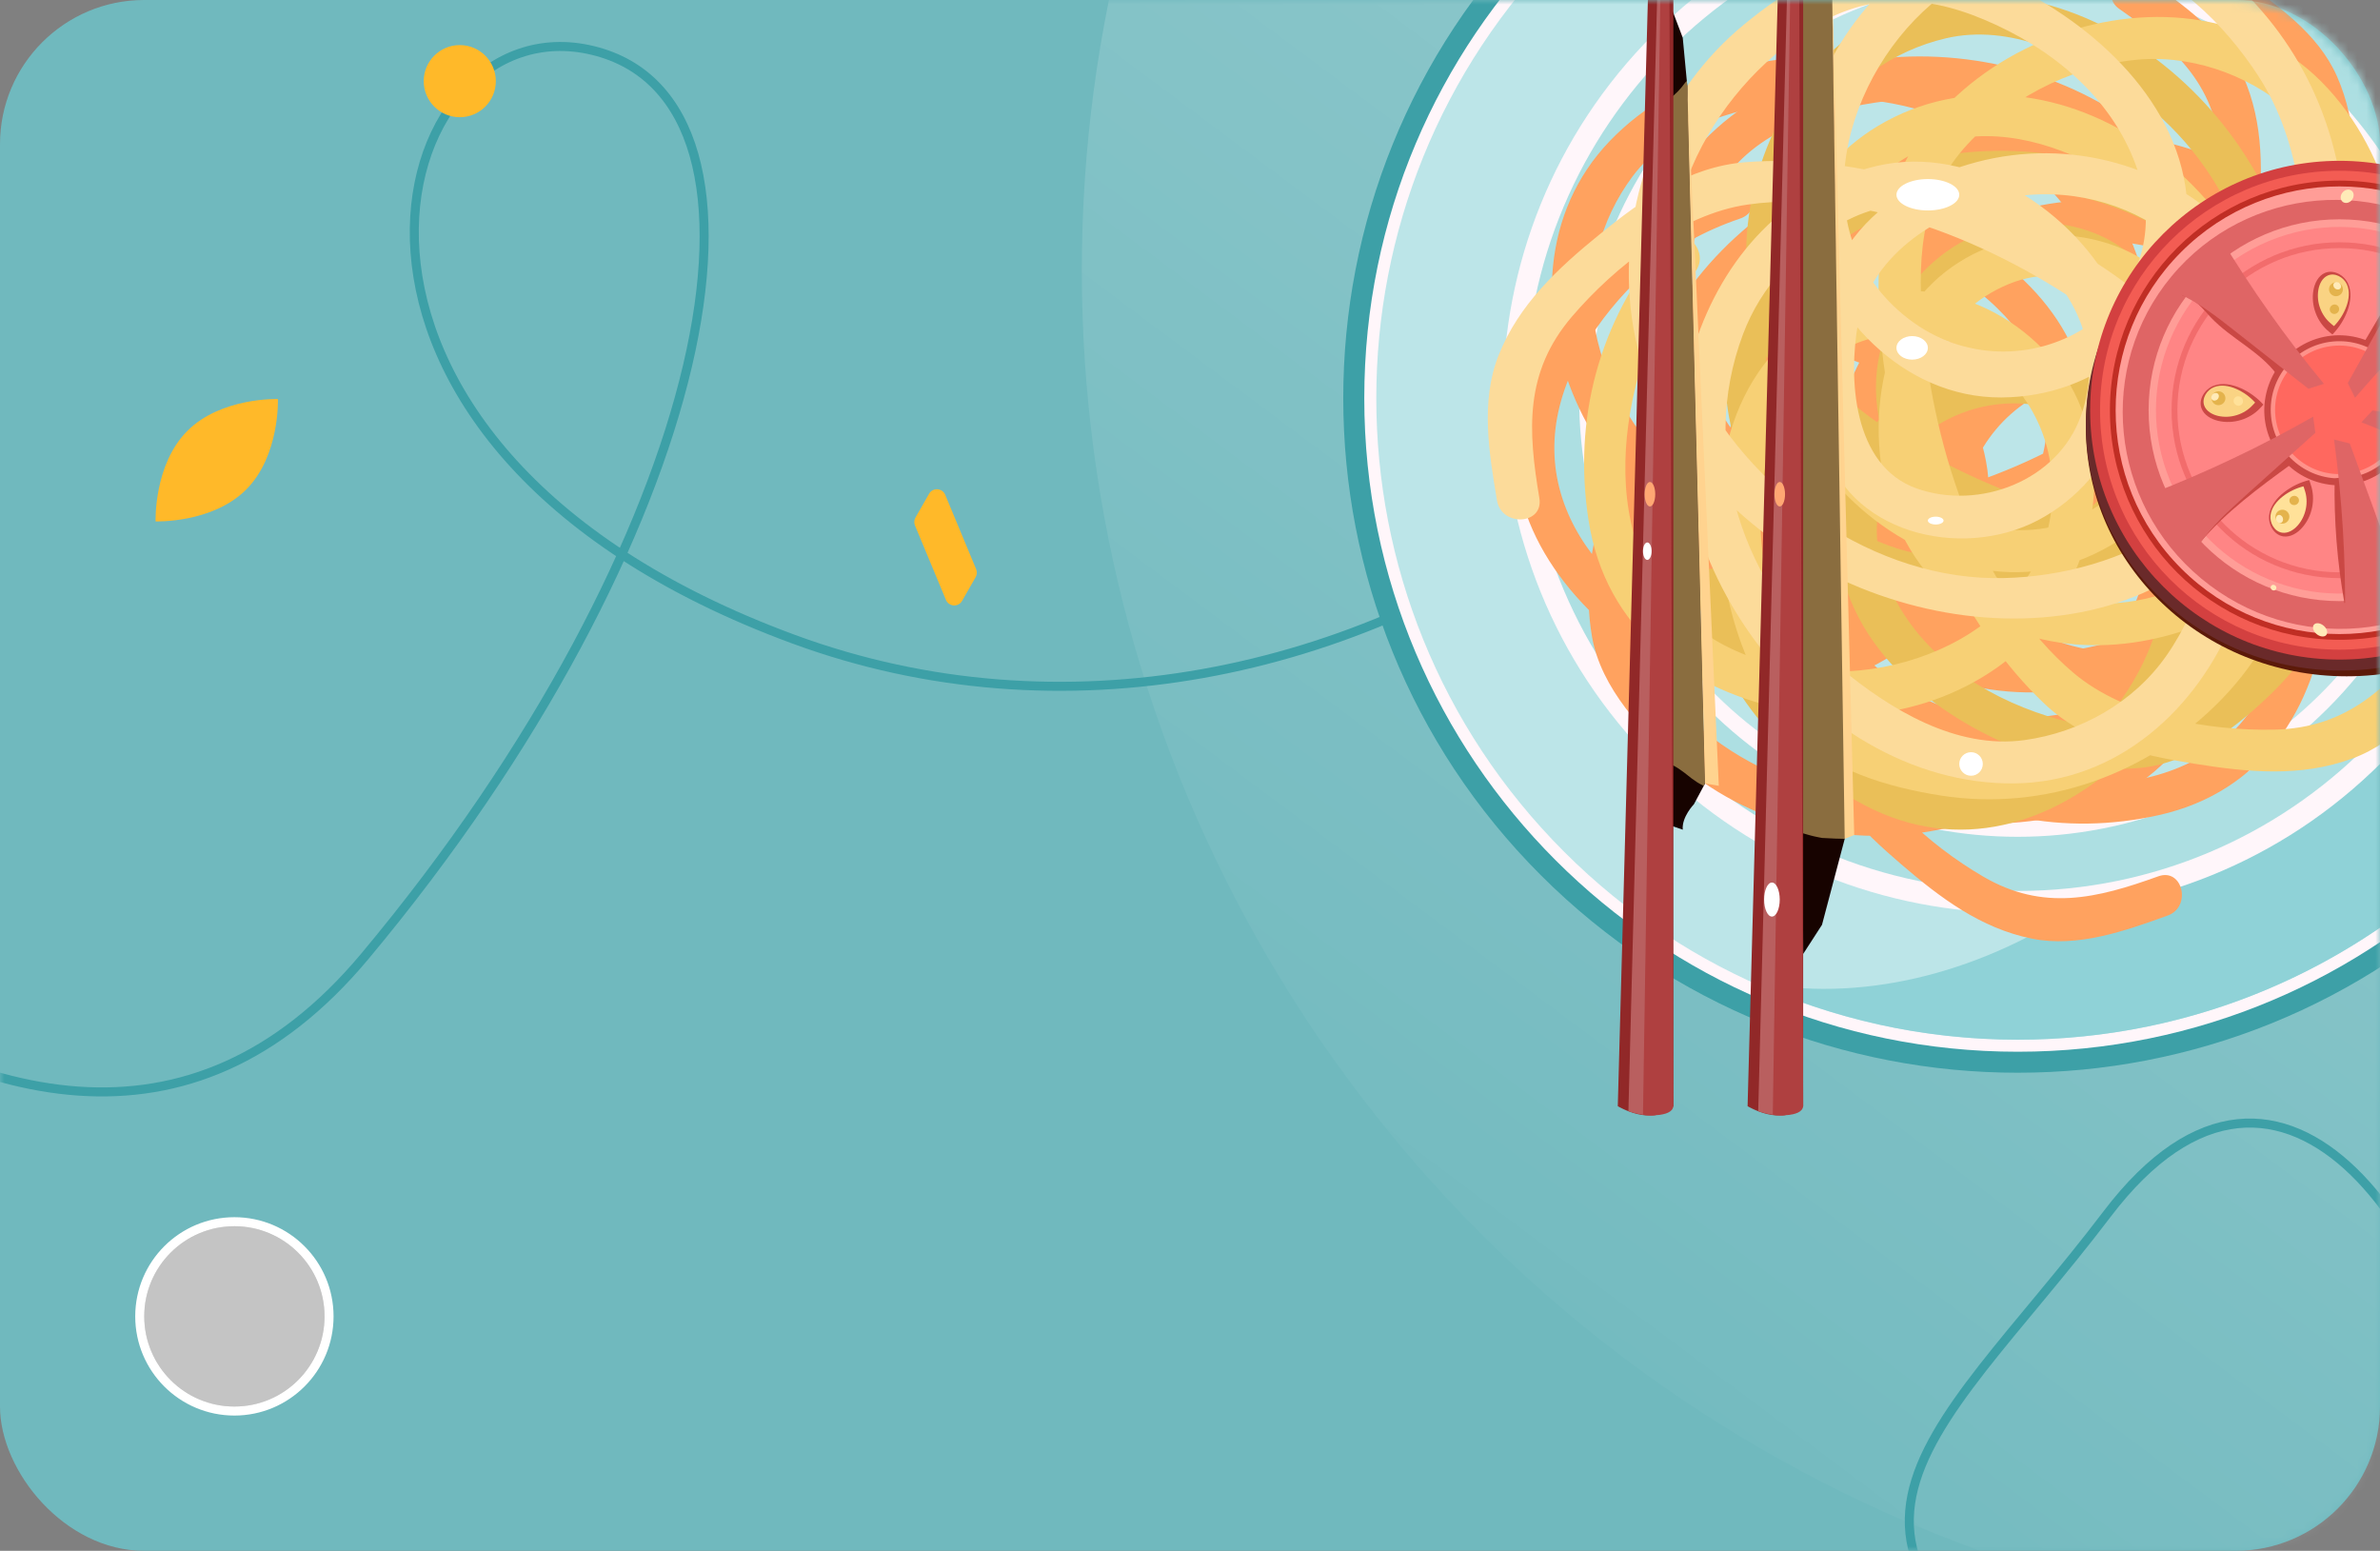 <svg width="264" height="172" viewBox="0 0 264 172" fill="none" xmlns="http://www.w3.org/2000/svg">
<rect x="0" y="0" width="264" height="172" fill="#808080" stroke="none"/>
<rect width="264" height="172" rx="16" fill="#70B9BE"/>
<mask id="mask0_160_1407" style="mask-type:alpha" maskUnits="userSpaceOnUse" x="0" y="0" width="264" height="172">
<rect width="264" height="172" rx="16" fill="white"/>
</mask>
<g mask="url(#mask0_160_1407)">
<circle cx="271" cy="30" r="151" fill="url(#paint0_linear_160_1407)" fill-opacity="0.3"/>
<path d="M-135.173 16.073C-127.256 14.013 -105.869 16.942 -83.654 45.147C-55.885 80.403 1.817 152.298 40.46 106.076C79.104 59.854 88.841 11.188 65.75 5.596C42.66 0.004 28.835 49.11 88.05 70.9C147.265 92.69 218.815 43.843 216.823 -30.603" stroke="#3DA0A7"/>
<path d="M275.926 165.624C278.953 193.531 252.429 201.389 239.597 195.077C193.725 171.888 214.034 160.584 233.725 134.655C253.415 108.727 272.899 137.716 275.926 165.624Z" stroke="#3DA0A7"/>
<path d="M276.712 97.066C305.927 67.85 305.927 20.482 276.712 -8.734C247.496 -37.95 200.128 -37.95 170.912 -8.734C141.696 20.482 141.696 67.85 170.912 97.066C200.128 126.281 247.496 126.281 276.712 97.066Z" fill="#3DA0A7"/>
<path d="M223.815 116.649C263.846 116.649 296.298 84.197 296.298 44.166C296.298 4.135 263.846 -28.317 223.815 -28.317C183.784 -28.317 151.332 4.135 151.332 44.166C151.332 84.197 183.784 116.649 223.815 116.649Z" fill="#FFF6FA"/>
<path d="M274.121 94.474C301.905 66.689 301.905 21.641 274.121 -6.144C246.336 -33.928 201.288 -33.928 173.503 -6.144C145.718 21.641 145.718 66.689 173.503 94.474C201.288 122.259 246.336 122.259 274.121 94.474Z" fill="#BCE5E8"/>
<path d="M194.154 108.834C203.184 112.983 213.224 115.314 223.815 115.314C263.109 115.314 294.964 83.46 294.964 44.166C294.964 21.441 284.294 1.219 267.707 -11.807C269.338 -3.373 269.911 5.323 270.446 13.921C271.031 23.312 271.608 32.817 269.89 42.067C267.766 53.492 262.224 64.012 255.794 73.691C248.774 84.255 240.438 94.211 229.786 101.096C219.312 107.869 206.34 111.411 194.154 108.834Z" fill="#8FD2D7"/>
<path d="M264.189 84.543C286.488 62.243 286.488 26.088 264.189 3.788C241.889 -18.511 205.734 -18.511 183.434 3.788C161.135 26.088 161.135 62.243 183.434 84.543C205.734 106.842 241.889 106.842 264.189 84.543Z" fill="#FFF6FA"/>
<path d="M223.815 98.817C253.998 98.817 278.467 74.349 278.467 44.166C278.467 13.983 253.998 -10.486 223.815 -10.486C193.632 -10.486 169.164 13.983 169.164 44.166C169.164 74.349 193.632 98.817 223.815 98.817Z" fill="#ADDFE2"/>
<path d="M258.209 78.562C277.206 59.566 277.206 28.765 258.209 9.769C239.212 -9.228 208.412 -9.228 189.415 9.769C170.418 28.765 170.418 59.566 189.415 78.562C208.412 97.559 239.212 97.559 258.209 78.562Z" fill="#FFF6FA"/>
<path d="M223.815 90.771C249.922 90.771 271.086 69.905 271.086 44.166C271.086 18.426 249.922 -2.44 223.815 -2.44C197.709 -2.44 176.545 18.426 176.545 44.166C176.545 69.905 197.709 90.771 223.815 90.771Z" fill="#BCE5E8"/>
<path d="M191.977 19.898C181.742 23.374 174.014 30.733 169.861 40.691C165.37 51.463 169.457 61.619 177.754 69.093C185.175 75.775 196.392 78.513 205.829 74.762C214.944 71.137 222.211 61.355 220.3 51.17C218.452 41.321 210.2 34.248 200.052 35.011C188.719 35.862 181.403 45.728 178.028 55.66C176.393 60.469 175.724 65.621 176.597 70.636C177.581 76.294 182.215 81.253 186.397 84.81C194.855 92.002 206.292 94.33 216.94 91.594C239.131 85.893 249.039 57.797 240.713 38.005C236.706 28.482 228.083 21.259 217.555 21.164C208.094 21.078 198.88 27.426 195.559 36.25C191.899 45.976 193.785 56.601 200.432 64.543C207.635 73.15 218.603 73.124 228.139 68.895C237.313 64.827 237.999 52.32 232.349 45.076C226.516 37.597 215.386 35.34 207.501 41.183C199.575 47.057 194.534 58.964 198.634 68.429C202.564 77.497 211.016 82.675 220.574 83.959C242.062 86.847 264.215 63.982 260.07 42.568C255.926 21.145 223.69 15.033 211.226 32.005C204.161 41.626 200.404 53.513 199.426 65.315C198.962 70.904 199.284 76.739 200.725 82.166C202.262 87.96 206.502 92.095 210.904 95.869C215.228 99.576 219.7 102.96 225.39 104.106C230.476 105.131 235.746 103.24 240.456 101.542C243.139 100.575 242.122 96.216 239.408 97.194C232.585 99.654 226.652 101.11 219.991 97.226C213.996 93.73 207.304 87.824 205.071 81.118C200.982 68.837 204.836 53.235 210.371 42.053C213.435 35.864 217.147 30.042 224.033 27.91C230.517 25.903 237.798 26.386 243.952 29.203C249.438 31.716 253.544 36.682 255.394 42.359C257.651 49.282 254.725 56.86 251.335 62.872C244.839 74.4 231.834 81.568 218.612 79.158C213.204 78.172 208.645 75.151 205.192 70.956C200.622 65.404 200.936 58.503 204.029 52.367C207.332 45.816 213.086 41.349 220.671 42.575C227.885 43.742 232.461 51.355 231.314 58.282C230.155 65.279 221.201 67.434 215.213 67.432C207.775 67.43 201.897 60.771 199.482 54.338C194.914 42.176 201.599 28.799 214.3 25.97C228.128 22.89 237.217 36.872 239.183 48.662C241.427 62.121 233.922 77.168 222.563 84.356C210.727 91.846 195.537 88.098 186.204 78.524C180.971 73.155 179.862 67.128 181.451 60.019C183.116 52.581 187.003 45.497 193.714 41.576C207.654 33.43 220.727 49.066 213.877 62.3C207.061 75.464 189.42 73.603 179.919 65.049C175.04 60.656 171.924 54.798 172.478 48.175C173.045 41.408 177.349 35.078 182.141 30.564C185.221 27.664 189.033 25.597 193.017 24.244C195.732 23.326 194.709 18.968 191.977 19.898Z" fill="#FFA25F"/>
<path d="M199.342 84.346C208.088 90.697 218.558 92.758 229.087 90.401C240.476 87.852 246.412 78.651 247.722 67.562C248.894 57.644 244.656 46.904 236.145 41.365C227.925 36.015 215.742 35.728 208.528 43.167C201.552 50.361 200.54 61.185 207.02 69.029C214.257 77.79 226.536 78.071 236.596 75.093C241.467 73.651 246.059 71.224 249.651 67.616C253.702 63.546 255.078 56.899 255.568 51.431C256.559 40.374 251.857 29.692 243.476 22.574C226.012 7.746 197.35 15.873 185.995 34.097C180.533 42.866 179.61 54.077 185.611 62.728C191.002 70.503 201.506 74.363 210.628 71.981C220.684 69.355 228.269 61.683 230.918 51.669C233.788 40.819 227.434 31.88 218.476 26.533C209.859 21.389 199.251 28.05 196.597 36.844C193.857 45.924 198.438 56.315 207.762 59.381C217.132 62.462 229.766 59.707 235.127 50.894C240.265 42.45 239.611 32.56 235.144 24.013C225.099 4.799 193.641 -0.091 178.548 15.655C163.447 31.406 177.064 61.256 198.118 61.636C210.054 61.852 221.927 58.058 232.129 52.044C236.959 49.196 241.538 45.566 245.139 41.255C248.982 36.656 249.912 30.808 250.454 25.032C250.985 19.363 251.166 13.756 248.818 8.448C246.719 3.703 242.133 0.492 238.027 -2.374C235.687 -4.006 232.716 -0.659 235.081 0.99C241.028 5.14 245.642 9.147 246.315 16.827C246.92 23.739 245.961 32.614 241.775 38.307C234.106 48.736 219.143 54.595 206.815 56.53C199.993 57.601 193.095 57.929 187.38 53.539C181.997 49.403 178.19 43.179 176.938 36.527C175.821 30.597 177.508 24.378 181.073 19.591C185.423 13.752 193.3 11.767 200.166 11.063C213.329 9.714 226.691 16.195 232.354 28.381C234.671 33.367 234.835 38.833 233.404 44.073C231.508 51.01 225.692 54.737 218.895 55.752C211.64 56.837 204.67 54.716 201.293 47.815C198.082 41.25 201.657 33.121 207.974 30.059C214.357 26.965 221.286 33.033 224.741 37.925C229.032 43.999 226.989 52.642 223.129 58.33C215.835 69.081 201.053 71.344 191.412 62.607C180.916 53.093 187.085 37.601 195.578 29.19C205.272 19.589 221.892 17.03 234.319 22.157C247.267 27.498 252.975 42.066 250.543 55.212C249.181 62.585 244.898 66.97 238.174 69.774C231.141 72.708 223.111 73.623 216.036 70.408C201.338 63.727 206.558 44.025 221.32 41.98C236.003 39.945 244.667 55.426 243.165 68.121C242.394 74.642 239.412 80.567 233.683 83.938C227.831 87.382 220.176 87.522 213.724 86.213C209.577 85.373 205.69 83.454 202.285 80.98C199.972 79.301 197.005 82.65 199.342 84.346Z" fill="#FFA25F"/>
<path d="M209.745 84.346C218.491 90.697 228.961 92.758 239.49 90.401C250.879 87.852 256.814 78.651 258.125 67.562C259.297 57.644 255.059 46.904 246.548 41.365C238.327 36.015 226.145 35.728 218.931 43.167C211.955 50.361 210.943 61.185 217.423 69.029C224.659 77.79 236.939 78.071 246.999 75.093C251.87 73.651 256.462 71.224 260.053 67.616C264.105 63.546 265.48 56.899 265.97 51.431C266.962 40.374 262.26 29.692 253.879 22.574C236.415 7.746 207.753 15.873 196.398 34.097C190.935 42.866 190.013 54.077 196.014 62.728C201.405 70.503 211.909 74.363 221.031 71.981C231.087 69.355 238.672 61.683 241.32 51.669C244.19 40.819 237.837 31.88 228.879 26.533C220.261 21.389 209.654 28.05 207 36.844C204.26 45.924 208.841 56.315 218.165 59.381C227.535 62.462 240.169 59.707 245.53 50.894C250.668 42.45 250.014 32.56 245.547 24.013C235.502 4.799 204.044 -0.091 188.951 15.655C173.85 31.406 187.467 61.256 208.52 61.636C220.457 61.852 232.33 58.058 242.532 52.044C247.362 49.196 251.941 45.566 255.542 41.255C259.384 36.656 260.314 30.808 260.857 25.032C261.388 19.363 261.569 13.756 259.22 8.448C257.122 3.703 252.536 0.492 248.43 -2.374C246.089 -4.006 243.119 -0.659 245.484 0.99C251.43 5.14 256.045 9.147 256.717 16.827C257.323 23.739 256.363 32.614 252.178 38.307C244.509 48.736 229.546 54.595 217.218 56.53C210.395 57.601 203.498 57.929 197.782 53.539C192.4 49.403 188.593 43.179 187.34 36.527C186.224 30.597 187.911 24.378 191.476 19.591C195.825 13.752 203.703 11.767 210.569 11.063C223.731 9.714 237.094 16.195 242.757 28.381C245.074 33.367 245.238 38.833 243.806 44.073C241.911 51.01 236.095 54.737 229.298 55.752C222.043 56.837 215.073 54.716 211.696 47.815C208.485 41.25 212.059 33.121 218.377 30.059C224.762 26.965 231.689 33.033 235.144 37.925C239.434 43.999 237.392 52.642 233.532 58.33C226.238 69.081 211.456 71.344 201.815 62.607C191.317 53.093 197.488 37.601 205.98 29.19C215.675 19.589 232.295 17.03 244.721 22.157C257.67 27.498 263.378 42.066 260.946 55.212C259.584 62.585 255.301 66.97 248.577 69.774C241.544 72.708 233.514 73.623 226.439 70.408C211.741 63.727 216.961 44.025 231.723 41.98C246.406 39.945 255.07 55.426 253.568 68.121C252.796 74.642 249.815 80.567 244.086 83.938C238.234 87.382 230.578 87.522 224.126 86.213C219.98 85.373 216.092 83.454 212.688 80.98C210.377 79.301 207.41 82.65 209.745 84.346Z" fill="#FFA25F"/>
<path d="M188.056 65.523C190.647 76.017 197.318 84.346 206.886 89.333C217.235 94.728 227.703 91.523 235.856 83.893C243.149 77.069 246.833 66.127 243.9 56.405C241.067 47.014 231.941 38.939 221.629 39.973C211.659 40.974 203.906 48.592 203.8 58.768C203.681 70.13 212.887 78.265 222.494 82.475C227.147 84.514 232.222 85.621 237.293 85.179C243.014 84.681 248.352 80.486 252.252 76.623C260.139 68.811 263.436 57.614 261.619 46.77C257.832 24.175 230.685 11.903 210.256 18.51C200.425 21.689 192.493 29.663 191.5 40.145C190.607 49.565 196.146 59.286 204.653 63.349C214.033 67.825 224.779 66.852 233.258 60.907C242.448 54.465 243.357 43.536 239.958 33.672C236.687 24.184 224.285 22.434 216.586 27.446C208.638 32.619 205.438 43.516 210.587 51.87C215.763 60.268 227.196 66.308 236.976 63.03C246.348 59.888 252.226 51.908 254.323 42.495C259.036 21.331 238.145 -2.691 216.454 -0.391C194.756 1.91 185.915 33.504 201.761 47.372C210.746 55.232 222.267 59.99 233.942 61.973C239.47 62.912 245.312 63.09 250.843 62.117C256.747 61.079 261.229 57.21 265.367 53.145C269.429 49.155 273.183 44.986 274.81 39.416C276.265 34.436 274.83 29.024 273.541 24.186C272.804 21.43 268.376 22.071 269.12 24.857C270.989 31.864 271.932 37.903 267.495 44.205C263.501 49.88 257.044 56.043 250.173 57.696C237.586 60.723 222.371 55.551 211.702 49.081C205.796 45.499 200.313 41.304 198.776 34.261C197.328 27.628 198.431 20.418 201.765 14.525C204.735 9.274 210.034 5.606 215.848 4.247C222.938 2.589 230.239 6.152 235.94 10.041C246.87 17.498 252.905 31.067 249.375 44.036C247.931 49.34 244.531 53.624 240.057 56.706C234.134 60.786 227.287 59.884 221.435 56.278C215.19 52.428 211.23 46.313 213.101 38.861C214.879 31.771 222.856 27.863 229.66 29.596C236.535 31.348 237.915 40.454 237.403 46.421C236.766 53.831 229.632 59.12 223.014 60.978C210.505 64.491 197.749 56.69 196.016 43.794C194.128 29.753 208.834 21.89 220.748 20.938C234.35 19.852 248.7 28.612 254.893 40.545C261.345 52.977 256.313 67.793 245.979 76.273C240.183 81.029 234.084 81.62 227.136 79.428C219.868 77.136 213.14 72.657 209.806 65.635C202.879 51.05 219.576 39.36 232.176 47.314C244.71 55.229 241.35 72.646 232.015 81.381C227.222 85.867 221.12 88.472 214.568 87.354C207.874 86.213 201.933 81.383 197.846 76.222C195.218 72.905 193.485 68.932 192.478 64.847C191.793 62.074 187.365 62.722 188.056 65.523Z" fill="#EABF58"/>
<path d="M184.64 26.89C177.361 35.635 174.467 46.486 176.209 57.709C178.095 69.849 187.344 76.722 198.9 78.871C209.234 80.792 220.811 77.087 227.22 68.535C233.411 60.272 234.561 47.498 227.25 39.405C220.179 31.577 208.884 29.762 200.192 36.022C190.486 43.013 189.336 55.89 191.765 66.662C192.941 71.878 195.17 76.871 198.709 80.894C202.7 85.432 209.587 87.339 215.297 88.235C226.84 90.045 238.387 85.852 246.445 77.544C263.235 60.232 256.693 29.565 238.344 16.37C229.516 10.023 217.805 8.275 208.301 13.974C199.758 19.095 194.974 29.857 196.841 39.604C198.899 50.348 206.43 58.85 216.763 62.327C227.958 66.095 237.791 60.048 244.03 51.009C250.031 42.317 243.775 30.711 234.723 27.313C225.377 23.804 214.143 27.893 210.276 37.47C206.389 47.098 208.403 60.559 217.285 66.804C225.796 72.788 236.229 72.79 245.517 68.691C266.397 59.478 273.721 26.78 258.235 9.831C242.742 -7.125 210.444 5.097 208.58 27.185C207.523 39.706 210.68 52.441 216.286 63.574C218.94 68.846 222.436 73.908 226.711 77.989C231.275 82.346 237.353 83.729 243.38 84.7C249.297 85.652 255.173 86.232 260.911 84.135C266.041 82.26 269.733 77.667 273.028 73.555C274.907 71.211 271.599 67.858 269.7 70.227C264.925 76.185 260.398 80.751 252.284 80.924C244.982 81.079 235.728 79.454 230.04 74.661C219.62 65.881 214.508 49.757 213.334 36.674C212.684 29.434 212.82 22.168 217.829 16.471C222.548 11.105 229.348 7.54 236.423 6.689C242.729 5.928 249.144 8.133 253.924 12.212C259.755 17.186 261.289 25.599 261.552 32.858C262.053 46.777 254.315 60.359 241.123 65.46C235.726 67.547 229.973 67.338 224.568 65.469C217.414 62.996 213.905 56.628 213.312 49.418C212.678 41.721 215.39 34.55 222.872 31.484C229.991 28.568 238.281 32.888 241.058 39.738C243.862 46.658 237.006 53.512 231.629 56.801C224.95 60.885 216.016 58.138 210.311 53.689C199.529 45.279 198.179 29.598 208.029 20.081C218.752 9.719 234.593 17.276 242.835 26.78C252.245 37.63 253.775 55.264 247.526 67.959C241.015 81.185 225.317 86.167 211.679 82.7C204.031 80.755 199.724 75.954 197.246 68.697C194.653 61.106 194.251 52.608 198.121 45.402C206.161 30.429 226.49 37.284 227.61 52.929C228.724 68.494 211.864 76.515 198.634 74.055C191.839 72.791 185.825 69.247 182.683 62.994C179.474 56.608 179.86 48.559 181.682 41.874C182.855 37.578 185.141 33.627 187.974 30.224C189.895 27.904 186.584 24.555 184.64 26.89Z" fill="#F7D075"/>
<path d="M259.714 20.616C258.035 9.363 251.863 -0.022 242.328 -6.19C232.015 -12.864 220.729 -10.536 211.431 -3.345C203.118 3.089 198.177 14.192 200.293 24.669C202.337 34.791 211.103 44.152 222.011 44.083C232.559 44.017 241.434 36.796 242.547 26.143C243.791 14.246 234.947 4.816 225.291 -0.542C220.615 -3.138 215.407 -4.796 210.049 -4.834C204.005 -4.877 197.998 -1.006 193.529 2.658C184.495 10.068 179.936 21.477 180.773 33.018C182.514 57.07 209.754 72.606 231.816 67.695C242.431 65.332 251.529 57.756 253.603 46.871C255.467 37.087 250.622 26.352 242.105 21.257C232.718 15.64 221.361 15.601 211.886 20.996C201.621 26.842 199.59 38.205 202.18 48.876C204.672 59.141 217.498 62.197 226.059 57.704C234.898 53.065 239.326 41.962 234.753 32.7C230.157 23.389 218.77 15.933 208.198 18.404C198.067 20.773 191.12 28.555 187.996 38.214C180.972 59.927 200.498 87.16 223.454 86.888C246.419 86.614 258.799 54.376 243.558 38.281C234.919 29.157 223.314 23.037 211.273 19.809C205.572 18.281 199.469 17.519 193.576 17.994C187.286 18.499 182.208 22.114 177.472 25.965C172.823 29.746 168.479 33.745 166.224 39.422C164.207 44.498 165.178 50.311 166.052 55.507C166.552 58.468 171.255 58.231 170.752 55.238C169.485 47.709 169.092 41.291 174.362 35.122C179.107 29.571 186.481 23.747 193.844 22.692C207.333 20.761 222.768 27.681 233.31 35.512C239.145 39.847 244.479 44.785 245.396 52.316C246.259 59.409 244.392 66.858 240.32 72.704C236.689 77.915 230.774 81.236 224.548 82.088C216.953 83.127 209.655 78.674 204.065 74.035C193.345 65.144 188.36 50.328 193.336 37.087C195.371 31.669 199.357 27.515 204.348 24.727C210.956 21.035 218.044 22.655 223.819 27.012C229.984 31.662 233.53 38.46 230.837 46.086C228.275 53.339 219.533 56.649 212.572 54.163C205.541 51.649 204.989 41.971 206.116 35.769C207.514 28.067 215.513 23.229 222.63 21.933C236.083 19.485 248.683 28.918 249.231 42.603C249.826 57.503 233.64 64.294 221.061 64.117C206.7 63.915 192.523 53.319 187.21 40.205C181.673 26.54 188.406 11.51 200.073 3.642C206.616 -0.771 213.066 -0.79 220.131 2.194C227.522 5.314 234.13 10.67 236.931 18.355C242.753 34.323 224.104 44.929 211.685 35.35C199.329 25.821 204.566 7.899 215.209 -0.337C220.675 -4.565 227.324 -6.694 234.082 -4.878C240.985 -3.022 246.734 2.625 250.508 8.435C252.934 12.17 254.358 16.505 255.012 20.884C255.46 23.862 260.163 23.622 259.714 20.616Z" fill="#FCDB9A"/>
<path d="M199.53 -13.524L200.462 -9.169L203.183 -3.382L204.756 92.537L202.104 102.571L200.017 105.8L199.53 -13.524Z" fill="url(#paint1_radial_160_1407)"/>
<path d="M201.724 92.863C201.888 92.892 202.007 92.915 202.11 92.937C202.223 92.941 202.376 92.947 202.602 92.961C203.243 93.001 203.878 93.025 204.519 93.032C204.555 93.032 204.588 93.038 204.624 93.04L204.756 92.538L203.185 -3.381L203.028 -3.714C202.987 -3.69 202.946 -3.669 202.905 -3.645C202.551 -3.436 202.199 -3.222 201.851 -3.002C201.7 -2.861 200.978 -2.292 200.788 -2.111C200.418 -1.755 200.011 -1.457 199.584 -1.204L199.965 92.415C200.542 92.587 201.126 92.755 201.724 92.863Z" fill="#8A6D3F"/>
<path d="M198.103 -33.582L193.85 122.688C193.85 122.688 197.678 125.027 200.015 122.688V-33.582C200.017 -33.582 199.592 -36.773 198.103 -33.582Z" fill="#912828"/>
<path d="M199.113 -34.965L195.03 123.245C195.03 123.245 196.824 123.887 198.028 123.68L197.935 116.924L199.113 -34.965Z" fill="#B95F5F"/>
<path d="M199.113 -34.965L196.645 123.648C196.645 123.648 199.869 124.03 200.017 122.686L199.456 -34.935C199.456 -34.935 199.256 -35.041 199.113 -34.965C199.113 -34.965 198.969 -34.887 199.113 -34.965Z" fill="#AF4040"/>
<path d="M198.004 54.815C198.004 55.565 197.741 56.174 197.417 56.174C197.093 56.174 196.83 55.566 196.83 54.815C196.83 54.066 197.093 53.457 197.417 53.457C197.741 53.457 198.004 54.064 198.004 54.815Z" fill="#FFA773"/>
<path d="M186.658 4.186L187.162 9.533L189.131 86.894L187.896 89.199C187.896 89.199 186.524 90.619 186.66 92.021L184.715 91.35L185.182 0.302L186.658 4.186Z" fill="url(#paint2_radial_160_1407)"/>
<path d="M187.107 8.97C187.055 9.026 187.003 9.08 186.949 9.136C186.433 9.87 185.814 10.5 185.126 11.009L184.748 84.559C185.218 84.713 185.676 84.904 186.097 85.181C186.643 85.541 187.158 85.942 187.666 86.352C188.06 86.644 188.462 86.916 188.915 87.12C188.939 87.131 188.962 87.147 188.986 87.159L189.129 86.892L187.16 9.531L187.107 8.97Z" fill="#8A6D3F"/>
<path d="M183.704 -33.582L179.452 122.688C179.452 122.688 183.28 125.027 185.617 122.688V-33.582C185.618 -33.582 185.193 -36.773 183.704 -33.582Z" fill="#912828"/>
<path d="M184.715 -34.965L180.631 123.245C180.631 123.245 182.426 123.887 183.63 123.68L183.537 116.924L184.715 -34.965Z" fill="#B95F5F"/>
<path d="M184.715 -34.965L182.247 123.648C182.247 123.648 185.471 124.03 185.618 122.686L185.058 -34.935C185.056 -34.935 184.856 -35.041 184.715 -34.965C184.715 -34.965 184.571 -34.887 184.715 -34.965Z" fill="#AF4040"/>
<path d="M183.606 54.815C183.606 55.565 183.343 56.174 183.019 56.174C182.695 56.174 182.432 55.566 182.432 54.815C182.432 54.066 182.695 53.457 183.019 53.457C183.343 53.457 183.606 54.064 183.606 54.815Z" fill="#FFA773"/>
<path d="M187.161 9.533L190.658 87.158L189.131 86.892L187.161 9.533Z" fill="#FFD38F"/>
<path d="M203.183 -3.382L205.678 92.613L204.622 93.038L203.183 -3.382Z" fill="#FFD38F"/>
<path d="M197.417 99.77C197.417 100.811 197.029 101.658 196.55 101.658C196.071 101.658 195.684 100.811 195.684 99.77C195.684 98.728 196.071 97.882 196.55 97.882C197.029 97.882 197.417 98.726 197.417 99.77Z" fill="white"/>
<path d="M182.726 62.099C182.99 62.099 183.205 61.666 183.205 61.131C183.205 60.597 182.99 60.164 182.726 60.164C182.461 60.164 182.247 60.597 182.247 61.131C182.247 61.666 182.461 62.099 182.726 62.099Z" fill="white"/>
<path d="M260.303 75.009C276.28 75.009 289.232 62.633 289.232 47.366C289.232 32.099 276.28 19.723 260.303 19.723C244.326 19.723 231.374 32.099 231.374 47.366C231.374 62.633 244.326 75.009 260.303 75.009Z" fill="#5C1A09"/>
<path d="M259.697 74.372C275.34 74.372 288.021 62.138 288.021 47.047C288.021 31.956 275.34 19.723 259.697 19.723C244.055 19.723 231.374 31.956 231.374 47.047C231.374 62.138 244.055 74.372 259.697 74.372Z" fill="#6A2A2A"/>
<path d="M259.507 73.155C274.783 73.155 287.166 60.772 287.166 45.496C287.166 30.22 274.783 17.836 259.507 17.836C244.231 17.836 231.847 30.22 231.847 45.496C231.847 60.772 244.231 73.155 259.507 73.155Z" fill="#D34040"/>
<path d="M259.507 72.054C274.174 72.054 286.064 60.163 286.064 45.496C286.064 30.829 274.174 18.939 259.507 18.939C244.84 18.939 232.949 30.829 232.949 45.496C232.949 60.163 244.84 72.054 259.507 72.054Z" fill="#F35C53"/>
<path d="M277.75 63.75C287.829 53.671 287.829 37.329 277.75 27.25C267.671 17.171 251.329 17.171 241.25 27.25C231.171 37.329 231.171 53.671 241.25 63.75C251.329 73.829 267.671 73.829 277.75 63.75Z" fill="#F35C53"/>
<path d="M259.507 70.96C273.571 70.96 284.971 59.56 284.971 45.496C284.971 31.432 273.571 20.031 259.507 20.031C245.443 20.031 234.042 31.432 234.042 45.496C234.042 59.56 245.443 70.96 259.507 70.96Z" fill="#C02E24"/>
<path d="M277.053 63.053C286.747 53.359 286.747 37.641 277.053 27.947C267.359 18.253 251.641 18.253 241.947 27.947C232.253 37.641 232.253 53.359 241.947 63.053C251.641 72.747 267.359 72.747 277.053 63.053Z" fill="#FF9D97"/>
<path d="M277.736 61.266C286.089 51.207 284.607 36.2 274.427 27.747C264.248 19.294 249.224 20.595 240.871 30.654C232.519 40.713 234 55.72 244.18 64.173C254.36 72.626 269.384 71.324 277.736 61.266Z" fill="#DF6565"/>
<path d="M259.507 66.669C271.2 66.669 280.68 57.19 280.68 45.496C280.68 33.803 271.2 24.323 259.507 24.323C247.813 24.323 238.334 33.803 238.334 45.496C238.334 57.19 247.813 66.669 259.507 66.669Z" fill="#FF9D97"/>
<path d="M266.298 64.648C276.873 60.882 282.393 49.256 278.626 38.68C274.86 28.105 263.233 22.585 252.658 26.352C242.083 30.118 236.563 41.745 240.33 52.32C244.096 62.895 255.722 68.415 266.298 64.648Z" fill="#FF8585"/>
<path d="M259.507 64.121C269.793 64.121 278.131 55.782 278.131 45.496C278.131 35.21 269.793 26.872 259.507 26.872C249.221 26.872 240.882 35.21 240.882 45.496C240.882 55.782 249.221 64.121 259.507 64.121Z" fill="#F26C6C"/>
<path d="M259.507 63.475C269.436 63.475 277.485 55.425 277.485 45.496C277.485 35.566 269.436 27.517 259.507 27.517C249.577 27.517 241.528 35.566 241.528 45.496C241.528 55.425 249.577 63.475 259.507 63.475Z" fill="#FF8585"/>
<path d="M267.572 47.468C268.655 43.003 265.913 38.505 261.447 37.422C256.981 36.338 252.483 39.081 251.4 43.546C250.317 48.012 253.059 52.51 257.525 53.593C261.99 54.676 266.489 51.934 267.572 47.468Z" fill="#CA4844"/>
<path d="M260.191 53.028C264.374 52.641 267.452 48.934 267.064 44.751C266.676 40.567 262.97 37.489 258.786 37.877C254.602 38.265 251.525 41.971 251.913 46.155C252.301 50.339 256.007 53.416 260.191 53.028Z" fill="#FF928A"/>
<path d="M260.146 52.551C264.065 52.188 266.948 48.716 266.584 44.796C266.221 40.877 262.749 37.994 258.83 38.357C254.91 38.721 252.028 42.193 252.391 46.112C252.754 50.031 256.226 52.914 260.146 52.551Z" fill="#FF685F"/>
<path d="M268.62 27.13C266.472 30.774 264.321 34.42 262.173 38.064C262.26 38.386 262.696 38.5 263.003 38.366C263.311 38.233 263.511 37.939 263.696 37.658C264.953 35.758 266.211 33.857 267.36 31.889C268.096 30.627 268.806 29.287 268.902 27.829C268.918 27.579 268.867 27.261 268.624 27.201L268.62 27.13Z" fill="#CA4844"/>
<path d="M260.426 42.484C262.189 39.314 263.952 36.142 265.713 32.973C267.004 30.649 268.31 28.292 268.994 25.741C271.614 26.239 274.058 27.486 275.974 29.3C270.721 33.877 265.786 38.834 261.23 44.116L260.426 42.484Z" fill="#DF6565"/>
<path d="M263.168 45.521C266.596 46.05 270.024 46.58 273.452 47.11C275.965 47.5 278.512 47.889 281.04 47.631C281.403 50.244 281.031 52.955 279.981 55.377C274.189 52.09 268.154 49.231 261.94 46.839L263.168 45.521Z" fill="#DF6565"/>
<path d="M244.048 60.165C246.922 56.757 250.561 54.097 254.165 51.47C253.942 51.096 253.646 50.765 253.299 50.5C251.405 51.964 249.604 53.547 247.908 55.236C246.405 56.732 244.967 58.344 244.052 60.256L244.048 60.165Z" fill="#CA4844"/>
<path d="M256.829 48.002C254.249 50.322 251.669 52.639 249.092 54.958C247.2 56.659 245.288 58.382 243.885 60.503C241.633 59.13 239.767 57.126 238.559 54.78C244.769 52.376 250.801 49.511 256.586 46.212L256.829 48.002Z" fill="#DF6565"/>
<path d="M260.056 66.892C259.251 62.346 258.886 57.721 258.968 53.104C259.371 52.982 259.792 52.926 260.212 52.939C261.096 57.496 261.141 62.215 260.344 66.789L260.056 66.892Z" fill="#CA4844"/>
<path d="M260.651 49.188C261.839 52.447 263.026 55.706 264.215 58.965C265.085 61.353 265.971 63.773 267.415 65.865C265.301 67.443 262.745 68.425 260.119 68.67C260.208 62.012 259.801 55.346 258.901 48.748L260.651 49.188Z" fill="#DF6565"/>
<path d="M242.238 32.846C243.509 33.113 244.35 34.273 245.245 35.214C247.464 37.556 250.614 38.936 252.546 41.52C252.74 41.284 252.934 41.048 253.127 40.812C253.187 40.739 253.25 40.661 253.256 40.567C253.265 40.449 253.185 40.345 253.109 40.254C250.55 37.191 247.767 34.126 244.112 32.521C243.442 32.227 242.605 32.004 242.024 32.447C242.02 32.536 242.013 32.627 242.006 32.717L242.238 32.846Z" fill="#CA4844"/>
<path d="M256.057 43.117C253.33 40.973 250.605 38.827 247.878 36.684C245.88 35.112 243.854 33.523 241.523 32.505C242.492 30.05 244.146 27.871 246.249 26.277C249.682 31.985 253.537 37.436 257.777 42.571L256.057 43.117Z" fill="#DF6565"/>
<path d="M258.327 36.774C257 35.699 256.319 33.883 256.613 32.2C256.751 31.407 257.152 30.588 257.893 30.27C258.848 29.86 260.014 30.499 260.455 31.441C260.893 32.382 260.749 33.502 260.386 34.475C260.023 35.452 259.453 36.351 258.723 37.097C258.63 37.048 258.407 36.839 258.327 36.774Z" fill="#CA4844"/>
<path d="M258.572 35.9C257.481 35.016 256.922 33.522 257.163 32.14C257.276 31.488 257.606 30.813 258.213 30.553C258.997 30.215 259.959 30.742 260.319 31.517C260.68 32.291 260.56 33.211 260.263 34.012C259.965 34.816 259.496 35.554 258.897 36.169C258.821 36.124 258.639 35.953 258.572 35.9Z" fill="#FAD383"/>
<path d="M259.709 32.574C259.438 32.901 258.952 32.946 258.623 32.674C258.294 32.403 258.251 31.918 258.523 31.588C258.794 31.261 259.28 31.216 259.609 31.488C259.936 31.76 259.981 32.247 259.709 32.574Z" fill="#E4B34C"/>
<path d="M259.342 34.624C259.155 34.849 258.826 34.887 258.607 34.704C258.389 34.524 258.365 34.192 258.552 33.967C258.739 33.742 259.068 33.705 259.286 33.887C259.504 34.067 259.529 34.399 259.342 34.624Z" fill="#E4B34C"/>
<path d="M259.607 31.987C259.471 32.151 259.204 32.151 259.008 31.991C258.814 31.829 258.765 31.566 258.901 31.401C259.037 31.236 259.306 31.236 259.5 31.397C259.696 31.559 259.743 31.824 259.607 31.987Z" fill="#FFEAB8"/>
<path d="M250.717 45.251C249.561 46.509 247.705 47.074 246.044 46.675C245.261 46.489 244.468 46.037 244.197 45.278C243.847 44.3 244.56 43.174 245.526 42.794C246.492 42.413 247.6 42.629 248.549 43.052C249.501 43.475 250.365 44.1 251.062 44.875C251.008 44.964 250.786 45.173 250.717 45.251Z" fill="#CA4844"/>
<path d="M249.86 44.951C248.909 45.984 247.385 46.449 246.018 46.124C245.375 45.971 244.722 45.599 244.5 44.976C244.213 44.172 244.798 43.246 245.593 42.934C246.387 42.623 247.298 42.799 248.079 43.146C248.863 43.493 249.57 44.007 250.145 44.644C250.1 44.715 249.918 44.889 249.86 44.951Z" fill="#FAD383"/>
<path d="M246.61 43.607C246.919 43.898 246.935 44.386 246.643 44.695C246.352 45.005 245.864 45.02 245.555 44.729C245.245 44.437 245.23 43.95 245.521 43.64C245.813 43.331 246.3 43.315 246.61 43.607Z" fill="#E4B34C"/>
<path d="M248.635 44.103C248.849 44.303 248.865 44.635 248.671 44.842C248.477 45.049 248.146 45.053 247.932 44.851C247.718 44.65 247.703 44.319 247.896 44.112C248.09 43.905 248.422 43.9 248.635 44.103Z" fill="#FFE199"/>
<path d="M246.02 43.673C246.176 43.82 246.16 44.087 245.987 44.272C245.813 44.457 245.546 44.488 245.392 44.341C245.236 44.194 245.252 43.927 245.426 43.742C245.597 43.558 245.864 43.527 246.02 43.673Z" fill="#FFEAB8"/>
<path d="M256.31 53.725C256.876 55.336 256.502 57.239 255.371 58.519C254.837 59.123 254.067 59.61 253.27 59.492C252.241 59.341 251.585 58.183 251.703 57.15C251.823 56.118 252.533 55.243 253.352 54.604C254.173 53.963 255.131 53.495 256.143 53.244C256.195 53.333 256.277 53.627 256.31 53.725Z" fill="#CA4844"/>
<path d="M255.642 54.339C256.108 55.663 255.8 57.228 254.87 58.281C254.432 58.778 253.797 59.178 253.143 59.08C252.297 58.956 251.756 58.005 251.856 57.155C251.956 56.305 252.539 55.586 253.212 55.06C253.886 54.533 254.674 54.15 255.507 53.941C255.549 54.016 255.614 54.259 255.642 54.339Z" fill="#FFE199"/>
<path d="M252.929 56.574C253.332 56.438 253.77 56.654 253.906 57.057C254.042 57.46 253.826 57.899 253.423 58.035C253.02 58.17 252.582 57.954 252.446 57.551C252.308 57.149 252.526 56.71 252.929 56.574Z" fill="#E4B34C"/>
<path d="M254.318 55.02C254.596 54.927 254.894 55.069 254.986 55.336C255.077 55.606 254.925 55.899 254.647 55.993C254.369 56.086 254.071 55.944 253.979 55.677C253.888 55.407 254.04 55.114 254.318 55.02Z" fill="#E4B34C"/>
<path d="M252.709 57.126C252.911 57.057 253.14 57.197 253.221 57.438C253.301 57.678 253.203 57.927 253.002 57.994C252.8 58.063 252.571 57.923 252.491 57.682C252.41 57.444 252.508 57.195 252.709 57.126Z" fill="#FFEAB8"/>
<path d="M266.48 23.26C266.878 22.782 266.735 22.007 266.161 21.531C265.587 21.054 264.799 21.055 264.402 21.534C264.004 22.012 264.147 22.787 264.721 23.264C265.296 23.74 266.083 23.739 266.48 23.26Z" fill="#FFEAB8"/>
<path d="M260.869 22.192C260.589 22.529 260.134 22.611 259.852 22.377C259.569 22.143 259.567 21.68 259.847 21.344C260.128 21.008 260.582 20.926 260.865 21.16C261.147 21.393 261.149 21.856 260.869 22.192Z" fill="#FFEAB8"/>
<path d="M258.042 70.428C257.828 70.684 257.348 70.638 256.967 70.324C256.586 70.008 256.453 69.545 256.666 69.287C256.88 69.031 257.361 69.077 257.742 69.391C258.122 69.707 258.256 70.17 258.042 70.428Z" fill="#FFEAB8"/>
<path d="M252.444 65.385C252.337 65.514 252.137 65.523 251.996 65.407C251.856 65.291 251.829 65.093 251.936 64.964C252.043 64.835 252.243 64.826 252.384 64.942C252.524 65.057 252.551 65.258 252.444 65.385Z" fill="#FFEAB8"/>
<path d="M213.847 23.342C215.77 23.342 217.33 22.562 217.33 21.601C217.33 20.639 215.77 19.859 213.847 19.859C211.923 19.859 210.363 20.639 210.363 21.601C210.363 22.562 211.923 23.342 213.847 23.342Z" fill="white"/>
<path d="M212.105 39.888C213.067 39.888 213.847 39.303 213.847 38.581C213.847 37.86 213.067 37.275 212.105 37.275C211.143 37.275 210.363 37.86 210.363 38.581C210.363 39.303 211.143 39.888 212.105 39.888Z" fill="white"/>
<path d="M215.588 57.738C215.588 57.978 215.199 58.174 214.717 58.174C214.236 58.174 213.846 57.98 213.846 57.738C213.846 57.497 214.236 57.303 214.717 57.303C215.199 57.303 215.588 57.499 215.588 57.738Z" fill="white"/>
<path d="M219.942 84.732C219.942 85.453 219.357 86.039 218.636 86.039C217.915 86.039 217.33 85.453 217.33 84.732C217.33 84.012 217.915 83.426 218.636 83.426C219.359 83.426 219.942 84.012 219.942 84.732Z" fill="white"/>
</g>
<circle cx="26" cy="146" r="10.5" fill="#C4C4C4" stroke="white"/>
<mask id="mask1_160_1407" style="mask-type:alpha" maskUnits="userSpaceOnUse" x="16" y="136" width="20" height="20">
<circle cx="26" cy="146" r="10" fill="#C4C4C4"/>
</mask>
<g mask="url(#mask1_160_1407)">
<circle cx="26" cy="146" r="10" fill="#C4C4C4"/>
</g>
<path d="M27.302 54.302C23.554 58.051 17.258 57.831 17.258 57.831C17.258 57.831 17.038 51.535 20.787 47.787C24.535 44.039 30.831 44.258 30.831 44.258C30.831 44.258 31.051 50.554 27.302 54.302Z" fill="#FFB929"/>
<path d="M108.224 64.011C108.378 63.742 108.398 63.417 108.279 63.13L104.847 54.878C104.528 54.112 103.468 54.045 103.055 54.766L101.549 57.4C101.395 57.669 101.374 57.995 101.493 58.281L104.926 66.533C105.244 67.3 106.305 67.366 106.717 66.645L108.224 64.011Z" fill="#FFB929"/>
<circle cx="51" cy="9" r="4" fill="#FFB929"/>
<defs>
<linearGradient id="paint0_linear_160_1407" x1="300" y1="-25" x2="158.057" y2="165.041" gradientUnits="userSpaceOnUse">
<stop stop-color="white"/>
<stop offset="1" stop-color="white" stop-opacity="0"/>
</linearGradient>
<radialGradient id="paint1_radial_160_1407" cx="0" cy="0" r="1" gradientUnits="userSpaceOnUse" gradientTransform="translate(202.143 46.138) scale(42.228 42.228)">
<stop stop-color="#330902"/>
<stop offset="1" stop-color="#170300"/>
</radialGradient>
<radialGradient id="paint2_radial_160_1407" cx="0" cy="0" r="1" gradientUnits="userSpaceOnUse" gradientTransform="translate(186.923 46.16) scale(32.464 32.465)">
<stop stop-color="#330902"/>
<stop offset="1" stop-color="#170300"/>
</radialGradient>
</defs>
</svg>
